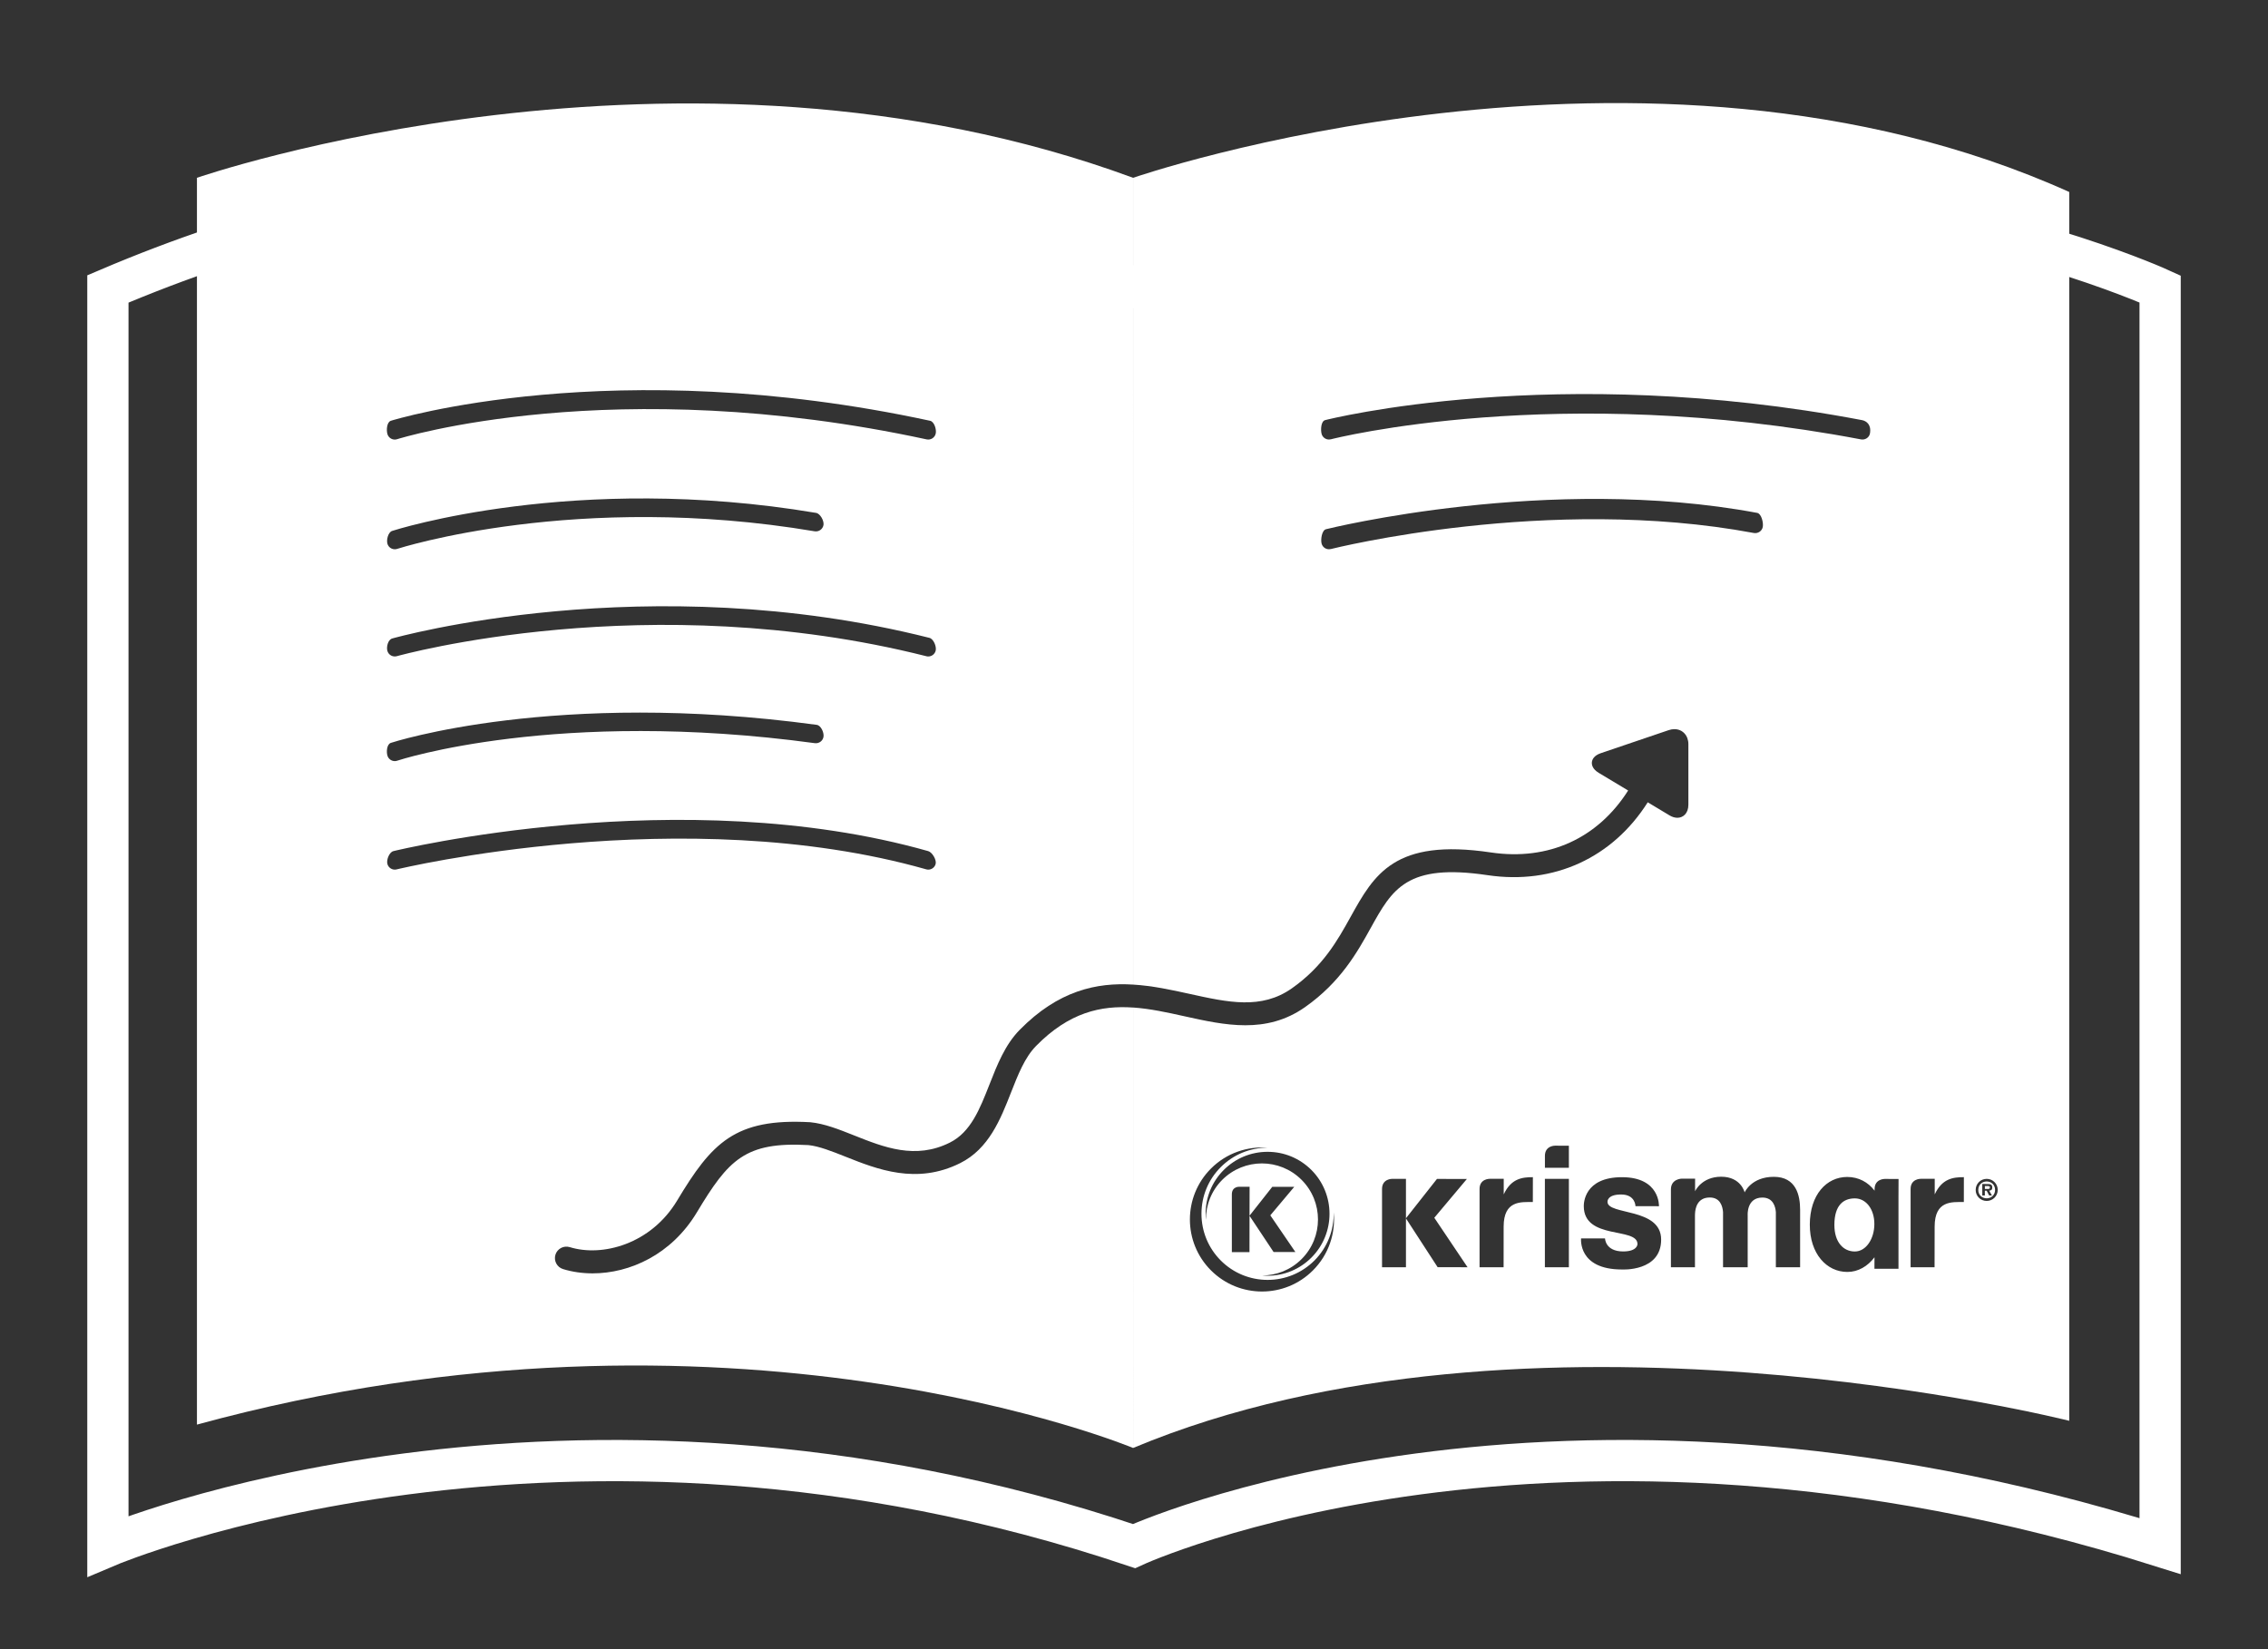 
<svg viewBox="0 0 110 80" enable-background="new 0 0 110 80" xml:space="preserve">

	<rect x="0" y="0" width="110" height="80" fill="#333333" stroke="none"/>

	<path fill="none" stroke="#FFFFFF" stroke-width="2" stroke-miterlimit="10" d="M5.233,14.017V75c0,0,21.988-9.334,49.768,0
		c0,0,20.193-9.335,49.767,0V14.017c0,0-24.189-11.08-49.767,0C55,14.017,33.692,1.885,5.233,14.017z"/>

		<path fill="none" d="M77.967,58.299c0,0-0.031-0.357,0.662-0.355c0.693,0,0.695,0.566,0.695,0.566l1.139,0.003
			c0,0,0.064-1.404-1.787-1.408c-1.855-0.003-1.859,1.286-1.859,1.401c-0.002,1.661,2.605,1.005,2.604,1.844
			c0,0,0.008,0.357-0.697,0.357c-0.871-0.003-0.877-0.632-0.877-0.632h-1.162c0,0.023-0.15,1.503,1.973,1.507
			c0,0,1.91,0.119,1.912-1.447C80.574,58.566,77.963,58.959,77.967,58.299z"/>
		<path fill="none" d="M86.037,57.086c-1.094-0.002-1.42,0.754-1.42,0.754s-0.174-0.756-1.133-0.759
			c-0.959-0.001-1.271,0.706-1.271,0.706l0.002-0.611l-0.648-0.001c0,0-0.525,0.003-0.525,0.524v3.773h1.166v-2.523l0.004-0.093
			c0.012-0.224,0.098-0.769,0.715-0.767c0.51,0,0.619,0.43,0.643,0.705v2.678h1.195v-2.526c0,0-0.061-0.854,0.713-0.854
			c0.52,0.001,0.633,0.435,0.654,0.71v2.67h1.178V58.68C87.309,57.992,87.119,57.088,86.037,57.086z"/>
		<path fill="none" d="M63.748,61.148c-0.607,0.604-1.412,0.938-2.27,0.938c-0.854,0-1.662-0.334-2.268-0.938
			c-0.605-0.606-0.939-1.412-0.939-2.27c0-0.854,0.334-1.66,0.939-2.266s1.41-0.938,2.266-0.939c-0.982-0.076-1.99,0.259-2.742,1.01
			c-1.365,1.365-1.365,3.579,0,4.943c1.367,1.365,3.58,1.365,4.943,0c0.771-0.771,1.107-1.811,1.006-2.817
			C64.703,59.654,64.389,60.505,63.748,61.148z"/>
		<path fill="none" d="M72.932,57.938v-0.755H72.25c0,0-0.49-0.008-0.49,0.492v3.797h1.166l0.002-1.972
			c0.002-1.272,0.834-1.192,1.416-1.191l0.002-1.206C73.813,57.102,73.285,57.179,72.932,57.938z"/>
		<path fill="none" d="M92.078,57.191l-0.668-0.002c0,0-0.49-0.006-0.49,0.494v0.076c-0.314-0.411-0.77-0.664-1.328-0.666
			c-1.004,0.002-1.811,0.859-1.814,2.309c-0.004,1.422,0.82,2.302,1.824,2.299c0.518,0,0.982-0.273,1.313-0.711l-0.002,0.557h1.166
			v-3.52l0.004-0.836l-0.004,0.004V57.191z M89.959,60.709c-0.547,0-0.99-0.441-0.99-1.289c0.002-0.969,0.447-1.287,0.994-1.287
			c0.549,0.002,0.947,0.533,0.945,1.245C90.908,60.09,90.506,60.711,89.959,60.709z"/>
		<path fill="none" d="M74.93,56.07v0.578h1.162v-1.07l-0.672-0.002C75.42,55.576,74.93,55.57,74.93,56.07z"/>
		<rect x="74.928" y="57.186" fill="none" width="1.164" height="4.288"/>
		<path fill="none" d="M71.145,57.191l-1.451-0.003l-1.504,1.908v-1.911h-0.67c0,0-0.49-0.008-0.49,0.492v3.795l1.16,0.002v-2.371
			l1.537,2.367l1.451,0.002l-1.613-2.4L71.145,57.191z"/>
		<path fill="none" d="M60.113,57.57c0,0-0.367-0.025-0.367,0.369v2.801l0.855,0.002l0.002-1.764l1.168,1.758h1.057l-1.217-1.781
			l1.16-1.381l-1.064-0.002l-1.104,1.401l0.004-1.403H60.113z"/>
		<path fill="none" d="M59.355,56.754c-0.568,0.568-0.881,1.324-0.881,2.125c0,0.1,0.004,0.197,0.014,0.295
			c-0.004-0.701,0.26-1.405,0.793-1.94c1.064-1.062,2.785-1.062,3.848,0c1.061,1.062,1.061,2.784,0,3.845
			c-0.529,0.529-1.223,0.794-1.916,0.795c0.088,0.008,0.178,0.013,0.268,0.013c0.803,0,1.557-0.313,2.125-0.881
			c1.17-1.171,1.17-3.077,0-4.25c-0.568-0.567-1.322-0.88-2.125-0.88S59.924,56.188,59.355,56.754z"/>
		<path fill="none" d="M96.357,57.186c-0.299,0-0.535,0.236-0.535,0.537c-0.002,0.295,0.234,0.533,0.533,0.534
			c0.299,0,0.535-0.238,0.537-0.534C96.893,57.425,96.654,57.186,96.357,57.186z M96.355,58.13
			c-0.232-0.001-0.408-0.171-0.406-0.407c0-0.241,0.174-0.411,0.408-0.411c0.229,0,0.406,0.171,0.406,0.411
			C96.764,57.961,96.584,58.13,96.355,58.13z"/>
		<path fill="none" d="M93.836,57.938v-0.755h-0.68c0,0-0.49-0.008-0.49,0.492v3.797h1.162l0.004-1.972
			c0.002-1.272,0.836-1.192,1.416-1.191l0.002-1.206C94.717,57.102,94.189,57.179,93.836,57.938z"/>
		<path fill="none" d="M61.479,55.674h-0.002c0.008,0,0.018,0,0.025,0.001L61.479,55.674z"/>
		<path fill="none" d="M96.629,57.608c0-0.147-0.088-0.171-0.215-0.171l-0.271-0.002v0.558h0.125v-0.234h0.086l0.123,0.234
			l0.135,0.001l-0.133-0.235C96.576,57.752,96.629,57.711,96.629,57.608z M96.416,57.676h-0.148v-0.142l0.119,0.001
			c0.055,0,0.125,0,0.125,0.057C96.512,57.662,96.479,57.676,96.416,57.676z"/>
		<path fill="none" d="M49.452,49.963c-0.706,0.719-1.089,1.695-1.46,2.642c-0.468,1.19-0.908,2.314-1.92,2.82
			c-1.672,0.837-3.189,0.233-4.656-0.351c-0.731-0.291-1.424-0.566-2.12-0.636c-3.654-0.202-4.773,1.002-6.452,3.798
			c-1.271,2.119-3.63,2.748-5.207,2.262c-0.296-0.09-0.605,0.074-0.697,0.367c-0.09,0.295,0.075,0.606,0.368,0.697
			c0.445,0.137,0.932,0.208,1.437,0.208c1.795,0,3.82-0.904,5.056-2.961c1.531-2.552,2.34-3.432,5.409-3.261
			c0.517,0.053,1.138,0.299,1.796,0.561c1.536,0.611,3.447,1.371,5.565,0.313c1.395-0.697,1.96-2.139,2.459-3.41
			c0.346-0.881,0.672-1.713,1.218-2.27c1.603-1.633,3.147-1.975,4.71-1.867c0.824,0.057,1.653,0.238,2.497,0.426
			c1.947,0.432,3.959,0.876,5.838-0.442c1.729-1.214,2.539-2.671,3.188-3.841c1.051-1.895,1.744-3.146,5.666-2.563
			c3.23,0.479,6.072-0.854,7.771-3.535l1.053,0.633c0.131,0.079,0.26,0.118,0.385,0.118c0.266,0,0.533-0.197,0.533-0.637V36.1
			c0-0.422-0.283-0.728-0.676-0.728c-0.09,0-0.182,0.016-0.273,0.046l-3.295,1.118c-0.352,0.119-0.424,0.324-0.436,0.437
			c-0.012,0.112,0.016,0.328,0.332,0.519l1.426,0.856c-1.465,2.311-3.855,3.42-6.656,3.005c-4.684-0.698-5.666,1.074-6.805,3.125
			c-0.625,1.126-1.334,2.403-2.854,3.47c-1.475,1.035-3.088,0.678-4.955,0.266c-0.877-0.194-1.794-0.395-2.739-0.451
			C53.191,47.653,51.329,48.049,49.452,49.963z"/>
		<path fill="#FFFFFF" d="M50.247,50.742c-0.546,0.557-0.872,1.389-1.218,2.27c-0.499,1.271-1.064,2.713-2.459,3.41
			c-2.118,1.059-4.029,0.299-5.565-0.313c-0.658-0.262-1.279-0.508-1.796-0.561c-3.069-0.171-3.878,0.709-5.409,3.261
			c-1.235,2.057-3.261,2.961-5.056,2.961c-0.505,0-0.991-0.071-1.437-0.208c-0.293-0.091-0.458-0.402-0.368-0.697
			c0.092-0.293,0.401-0.457,0.697-0.367c1.577,0.486,3.936-0.143,5.207-2.262c1.679-2.796,2.798-4,6.452-3.798
			c0.696,0.069,1.389,0.345,2.12,0.636c1.467,0.584,2.984,1.188,4.656,0.351c1.012-0.506,1.452-1.63,1.92-2.82
			c0.371-0.946,0.754-1.923,1.46-2.642c1.877-1.914,3.739-2.31,5.505-2.201V8.625c-22.007-8.115-45.404,0-45.404,0v60.482
			c25.812-7.057,45.404,1.133,45.404,1.133V48.875C53.394,48.768,51.849,49.109,50.247,50.742z M18.956,20.412
			c0.105-0.034,10.762-3.326,26.156,0c0.201,0.043,0.315,0.417,0.272,0.617c-0.043,0.201-0.241,0.328-0.441,0.285
			c-15.201-3.284-25.579-0.042-25.683-0.009c-0.038,0.012-0.076,0.018-0.113,0.018c-0.157,0-0.304-0.1-0.354-0.258
			C18.73,20.869,18.761,20.474,18.956,20.412z M45.381,31.564c-0.043,0.169-0.193,0.281-0.36,0.281c-0.029,0-0.06-0.003-0.091-0.012
			c-13.48-3.401-25.561-0.037-25.682-0.002c-0.198,0.054-0.402-0.058-0.459-0.255c-0.057-0.198,0.031-0.545,0.229-0.602
			c0.121-0.035,12.382-3.483,26.063-0.031C45.279,30.994,45.431,31.365,45.381,31.564z M19.018,25.755
			c0.088-0.029,8.845-2.848,20.563-0.875c0.202,0.034,0.394,0.386,0.359,0.588s-0.224,0.337-0.428,0.305
			c-11.537-1.944-20.164,0.825-20.249,0.853c-0.038,0.013-0.078,0.018-0.116,0.018c-0.156,0-0.302-0.099-0.353-0.255
			C18.73,26.194,18.824,25.82,19.018,25.755z M18.956,36.037c0.078-0.026,7.966-2.599,20.656-0.875
			c0.204,0.027,0.357,0.368,0.33,0.57c-0.027,0.203-0.213,0.344-0.419,0.319c-12.521-1.703-20.181,0.825-20.257,0.85
			c-0.039,0.014-0.08,0.02-0.119,0.02c-0.154,0-0.299-0.098-0.352-0.252C18.73,36.474,18.76,36.102,18.956,36.037z M18.787,41.902
			c-0.049-0.199,0.095-0.566,0.294-0.615c0.14-0.035,13.973-3.391,25.938,0c0.197,0.056,0.416,0.43,0.359,0.627
			c-0.045,0.164-0.194,0.271-0.356,0.271c-0.033,0-0.067-0.005-0.102-0.015c-11.778-3.336-25.547-0.029-25.684,0.004
			C19.038,42.223,18.834,42.101,18.787,41.902z"/>
		<path fill="#FFFFFF" d="M89.963,58.133c-0.547,0-0.992,0.318-0.994,1.287c0,0.848,0.443,1.289,0.99,1.289
			c0.547,0.002,0.949-0.619,0.949-1.331C90.91,58.666,90.512,58.135,89.963,58.133z"/>
		<path fill="#FFFFFF" d="M96.387,57.535l-0.119-0.001v0.142h0.148c0.063,0,0.096-0.014,0.096-0.084
			C96.512,57.535,96.441,57.535,96.387,57.535z"/>
		<path fill="#FFFFFF" d="M54.957,8.625v39.137c0.944,0.057,1.862,0.257,2.739,0.451c1.867,0.412,3.48,0.77,4.955-0.266
			c1.52-1.066,2.229-2.344,2.854-3.47c1.139-2.051,2.121-3.823,6.805-3.125c2.801,0.415,5.191-0.694,6.656-3.005l-1.426-0.856
			c-0.316-0.191-0.344-0.407-0.332-0.519c0.012-0.112,0.084-0.318,0.436-0.437l3.295-1.118c0.092-0.031,0.184-0.046,0.273-0.046
			c0.393,0,0.676,0.306,0.676,0.728v2.934c0,0.439-0.268,0.637-0.533,0.637c-0.125,0-0.254-0.039-0.385-0.118l-1.053-0.633
			c-1.699,2.681-4.541,4.015-7.771,3.535c-3.922-0.583-4.615,0.669-5.666,2.563c-0.648,1.17-1.459,2.627-3.188,3.841
			c-1.879,1.318-3.891,0.874-5.838,0.442c-0.844-0.188-1.672-0.369-2.497-0.426V70.24c19.077-7.986,45.403-1.318,45.403-1.318V9.313
			C79.746,0.028,54.957,8.625,54.957,8.625z M63.605,56.755c1.17,1.173,1.17,3.079,0,4.25c-0.568,0.568-1.322,0.881-2.125,0.881
			c-0.09,0-0.18-0.005-0.268-0.013c0.693-0.001,1.387-0.266,1.916-0.795c1.061-1.061,1.061-2.783,0-3.845
			c-1.063-1.062-2.783-1.062-3.848,0c-0.533,0.535-0.797,1.239-0.793,1.94c-0.01-0.098-0.014-0.195-0.014-0.295
			c0-0.801,0.313-1.557,0.881-2.125c0.568-0.566,1.322-0.879,2.125-0.879S63.037,56.188,63.605,56.755z M61.707,57.572l1.064,0.002
			l-1.16,1.381l1.217,1.781h-1.057l-1.168-1.758l-0.002,1.764l-0.855-0.002v-2.801c0-0.395,0.367-0.369,0.367-0.369h0.494
			l-0.004,1.403L61.707,57.572z M63.678,61.627c-1.363,1.365-3.576,1.365-4.943,0c-1.365-1.364-1.365-3.578,0-4.943
			c0.752-0.751,1.76-1.086,2.742-1.01h0.002l0.023,0.001c-0.008-0.001-0.018-0.001-0.025-0.001c-0.855,0.001-1.66,0.334-2.266,0.939
			s-0.939,1.411-0.939,2.266c0,0.857,0.334,1.663,0.939,2.27c0.605,0.604,1.414,0.938,2.268,0.938c0.857,0,1.662-0.334,2.27-0.938
			c0.641-0.644,0.955-1.494,0.936-2.339C64.785,59.816,64.449,60.856,63.678,61.627z M69.727,61.471l-1.537-2.367v2.371l-1.16-0.002
			v-3.795c0-0.5,0.49-0.492,0.49-0.492h0.67v1.911l1.504-1.908l1.451,0.003l-1.58,1.881l1.613,2.4L69.727,61.471z M74.344,58.31
			c-0.582-0.001-1.414-0.081-1.416,1.191l-0.002,1.972H71.76v-3.797c0-0.5,0.49-0.492,0.49-0.492h0.682v0.755
			c0.354-0.76,0.881-0.837,1.414-0.835L74.344,58.31z M76.092,61.474h-1.164v-4.288h1.164V61.474z M76.092,56.648H74.93V56.07
			c0-0.5,0.49-0.494,0.49-0.494l0.672,0.002V56.648z M78.656,61.582c-2.123-0.004-1.973-1.483-1.973-1.507h1.162
			c0,0,0.006,0.629,0.877,0.632c0.705,0,0.697-0.357,0.697-0.357c0.002-0.839-2.605-0.183-2.604-1.844
			c0-0.115,0.004-1.404,1.859-1.401c1.852,0.004,1.787,1.408,1.787,1.408l-1.139-0.003c0,0-0.002-0.566-0.695-0.566
			c-0.693-0.002-0.662,0.355-0.662,0.355c-0.004,0.66,2.607,0.268,2.602,1.836C80.566,61.701,78.656,61.582,78.656,61.582z
			 M64.268,20.38c0.109-0.028,11.152-2.831,26.043,0c0.201,0.039,0.457,0.208,0.385,0.639c-0.033,0.203-0.232,0.333-0.434,0.296
			c-14.729-2.799-25.604-0.034-25.711-0.006c-0.031,0.008-0.063,0.012-0.094,0.012c-0.166,0-0.316-0.111-0.359-0.277
			C64.047,20.846,64.068,20.433,64.268,20.38z M64.549,26.633c-0.031,0.008-0.063,0.011-0.092,0.011
			c-0.168,0-0.316-0.111-0.359-0.279c-0.051-0.199,0.014-0.643,0.213-0.693c0.105-0.027,10.803-2.681,20.916-0.792
			c0.203,0.038,0.307,0.476,0.27,0.678s-0.23,0.332-0.434,0.297C75.107,23.994,64.652,26.607,64.549,26.633z M87.309,61.473h-1.178
			v-2.67c-0.021-0.275-0.135-0.709-0.654-0.71c-0.773,0-0.713,0.854-0.713,0.854v2.526h-1.195v-2.678
			c-0.023-0.275-0.133-0.705-0.643-0.705c-0.617-0.002-0.703,0.543-0.715,0.767l-0.004,0.093v2.523h-1.166v-3.773
			c0-0.521,0.525-0.524,0.525-0.524l0.648,0.001l-0.002,0.611c0,0,0.313-0.707,1.271-0.706c0.959,0.003,1.133,0.759,1.133,0.759
			s0.326-0.756,1.42-0.754c1.082,0.002,1.271,0.906,1.271,1.594V61.473z M92.078,58.027v3.52h-1.166l0.002-0.557
			c-0.33,0.438-0.795,0.711-1.313,0.711c-1.004,0.003-1.828-0.877-1.824-2.299c0.004-1.449,0.811-2.307,1.814-2.309
			c0.559,0.002,1.014,0.255,1.328,0.666v-0.076c0-0.5,0.49-0.494,0.49-0.494l0.668,0.002v0.004l0.004-0.004L92.078,58.027z
			 M95.248,58.31c-0.58-0.001-1.414-0.081-1.416,1.191l-0.004,1.972h-1.162v-3.797c0-0.5,0.49-0.492,0.49-0.492h0.68v0.755
			c0.354-0.76,0.881-0.837,1.414-0.835L95.248,58.31z M96.355,58.257c-0.299-0.001-0.535-0.239-0.533-0.534
			c0-0.301,0.236-0.537,0.535-0.537c0.297,0,0.535,0.239,0.535,0.537C96.891,58.019,96.654,58.257,96.355,58.257z"/>
		<path fill="#FFFFFF" d="M96.357,57.312c-0.234,0-0.408,0.17-0.408,0.411c-0.002,0.236,0.174,0.406,0.406,0.407
			c0.229,0,0.408-0.169,0.408-0.407C96.764,57.482,96.586,57.312,96.357,57.312z M96.611,57.994l-0.135-0.001l-0.123-0.234h-0.086
			v0.234h-0.125v-0.558l0.271,0.002c0.127,0,0.215,0.023,0.215,0.171c0,0.103-0.053,0.144-0.15,0.15L96.611,57.994z"/>
</svg>
